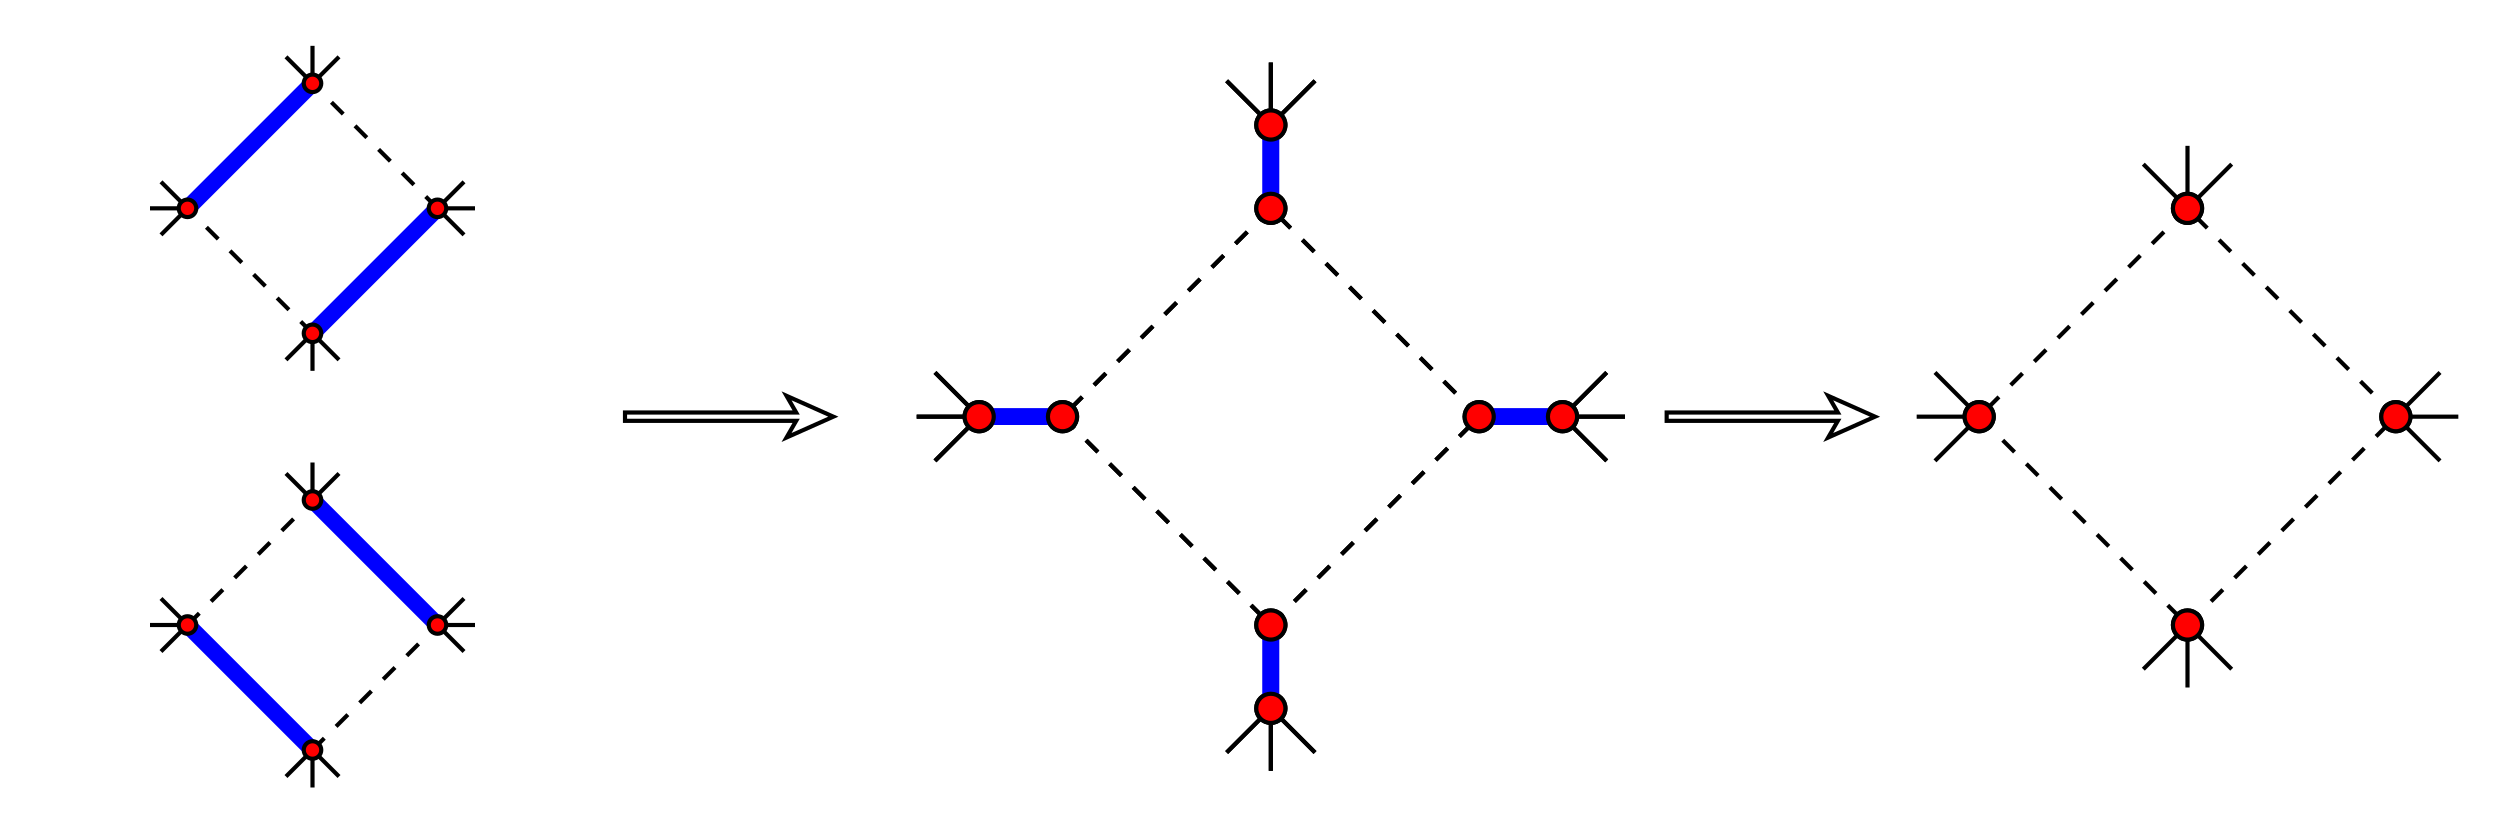 <?xml version="1.0" encoding="UTF-8"?>
<svg xmlns="http://www.w3.org/2000/svg" xmlns:xlink="http://www.w3.org/1999/xlink" width="600pt" height="200pt" viewBox="0 0 600 200" version="1.1">
<g id="surface1">
<path style="fill:none;stroke-width:40;stroke-linecap:butt;stroke-linejoin:miter;stroke:rgb(0%,0%,100%);stroke-opacity:1;stroke-miterlimit:10;" d="M 750 1800 L 450 1500 " transform="matrix(0.1,0,0,-0.1,0,200)"/>
<path style="fill:none;stroke-width:40;stroke-linecap:butt;stroke-linejoin:miter;stroke:rgb(0%,0%,100%);stroke-opacity:1;stroke-miterlimit:10;" d="M 750 1200 L 1050 1500 " transform="matrix(0.1,0,0,-0.1,0,200)"/>
<path style="fill:none;stroke-width:10;stroke-linecap:butt;stroke-linejoin:miter;stroke:rgb(0%,0%,0%);stroke-opacity:1;stroke-dasharray:40,40;stroke-miterlimit:10;" d="M 1050 1500 L 750 1800 " transform="matrix(0.1,0,0,-0.1,0,200)"/>
<path style="fill:none;stroke-width:10;stroke-linecap:butt;stroke-linejoin:miter;stroke:rgb(0%,0%,0%);stroke-opacity:1;stroke-dasharray:40,40;stroke-miterlimit:10;" d="M 750 1200 L 450 1500 " transform="matrix(0.1,0,0,-0.1,0,200)"/>
<path style="fill:none;stroke-width:10;stroke-linecap:butt;stroke-linejoin:miter;stroke:rgb(0%,0%,0%);stroke-opacity:1;stroke-miterlimit:10;" d="M 1050 1500 L 1140 1500 " transform="matrix(0.1,0,0,-0.1,0,200)"/>
<path style="fill:none;stroke-width:10;stroke-linecap:butt;stroke-linejoin:miter;stroke:rgb(0%,0%,0%);stroke-opacity:1;stroke-miterlimit:10;" d="M 1050 1500 L 1113.633 1563.633 " transform="matrix(0.1,0,0,-0.1,0,200)"/>
<path style="fill:none;stroke-width:10;stroke-linecap:butt;stroke-linejoin:miter;stroke:rgb(0%,0%,0%);stroke-opacity:1;stroke-miterlimit:10;" d="M 1050 1500 L 1113.633 1436.367 " transform="matrix(0.1,0,0,-0.1,0,200)"/>
<path style="fill:none;stroke-width:10;stroke-linecap:butt;stroke-linejoin:miter;stroke:rgb(0%,0%,0%);stroke-opacity:1;stroke-miterlimit:10;" d="M 750 1800 L 750 1890 " transform="matrix(0.1,0,0,-0.1,0,200)"/>
<path style="fill:none;stroke-width:10;stroke-linecap:butt;stroke-linejoin:miter;stroke:rgb(0%,0%,0%);stroke-opacity:1;stroke-miterlimit:10;" d="M 750 1800 L 686.367 1863.633 " transform="matrix(0.1,0,0,-0.1,0,200)"/>
<path style="fill:none;stroke-width:10;stroke-linecap:butt;stroke-linejoin:miter;stroke:rgb(0%,0%,0%);stroke-opacity:1;stroke-miterlimit:10;" d="M 750 1800 L 813.633 1863.633 " transform="matrix(0.1,0,0,-0.1,0,200)"/>
<path style="fill:none;stroke-width:10;stroke-linecap:butt;stroke-linejoin:miter;stroke:rgb(0%,0%,0%);stroke-opacity:1;stroke-miterlimit:10;" d="M 450 1500 L 360 1500 " transform="matrix(0.1,0,0,-0.1,0,200)"/>
<path style="fill:none;stroke-width:10;stroke-linecap:butt;stroke-linejoin:miter;stroke:rgb(0%,0%,0%);stroke-opacity:1;stroke-miterlimit:10;" d="M 450 1500 L 386.367 1436.367 " transform="matrix(0.1,0,0,-0.1,0,200)"/>
<path style="fill:none;stroke-width:10;stroke-linecap:butt;stroke-linejoin:miter;stroke:rgb(0%,0%,0%);stroke-opacity:1;stroke-miterlimit:10;" d="M 450 1500 L 386.367 1563.633 " transform="matrix(0.1,0,0,-0.1,0,200)"/>
<path style="fill:none;stroke-width:10;stroke-linecap:butt;stroke-linejoin:miter;stroke:rgb(0%,0%,0%);stroke-opacity:1;stroke-miterlimit:10;" d="M 750 1200 L 750 1110 " transform="matrix(0.1,0,0,-0.1,0,200)"/>
<path style="fill:none;stroke-width:10;stroke-linecap:butt;stroke-linejoin:miter;stroke:rgb(0%,0%,0%);stroke-opacity:1;stroke-miterlimit:10;" d="M 750 1200 L 813.633 1136.367 " transform="matrix(0.1,0,0,-0.1,0,200)"/>
<path style="fill:none;stroke-width:10;stroke-linecap:butt;stroke-linejoin:miter;stroke:rgb(0%,0%,0%);stroke-opacity:1;stroke-miterlimit:10;" d="M 750 1200 L 686.367 1136.367 " transform="matrix(0.1,0,0,-0.1,0,200)"/>
<path style=" stroke:none;fill-rule:nonzero;fill:rgb(100%,0%,0%);fill-opacity:1;" d="M 77.102 20 C 77.102 18.84 76.16 17.898 75 17.898 C 73.84 17.898 72.898 18.84 72.898 20 C 72.898 21.16 73.84 22.102 75 22.102 C 76.16 22.102 77.102 21.16 77.102 20 "/>
<path style="fill:none;stroke-width:10;stroke-linecap:butt;stroke-linejoin:miter;stroke:rgb(0%,0%,0%);stroke-opacity:1;stroke-miterlimit:10;" d="M 771.016 1800 C 771.016 1811.602 761.602 1821.016 750 1821.016 C 738.398 1821.016 728.984 1811.602 728.984 1800 C 728.984 1788.398 738.398 1778.984 750 1778.984 C 761.602 1778.984 771.016 1788.398 771.016 1800 Z M 771.016 1800 " transform="matrix(0.1,0,0,-0.1,0,200)"/>
<path style=" stroke:none;fill-rule:nonzero;fill:rgb(100%,0%,0%);fill-opacity:1;" d="M 107.102 50 C 107.102 48.84 106.16 47.898 105 47.898 C 103.84 47.898 102.898 48.84 102.898 50 C 102.898 51.16 103.84 52.102 105 52.102 C 106.16 52.102 107.102 51.16 107.102 50 "/>
<path style="fill:none;stroke-width:10;stroke-linecap:butt;stroke-linejoin:miter;stroke:rgb(0%,0%,0%);stroke-opacity:1;stroke-miterlimit:10;" d="M 1071.016 1500 C 1071.016 1511.602 1061.602 1521.016 1050 1521.016 C 1038.398 1521.016 1028.984 1511.602 1028.984 1500 C 1028.984 1488.398 1038.398 1478.984 1050 1478.984 C 1061.602 1478.984 1071.016 1488.398 1071.016 1500 Z M 1071.016 1500 " transform="matrix(0.1,0,0,-0.1,0,200)"/>
<path style=" stroke:none;fill-rule:nonzero;fill:rgb(100%,0%,0%);fill-opacity:1;" d="M 77.102 80 C 77.102 78.84 76.16 77.898 75 77.898 C 73.84 77.898 72.898 78.84 72.898 80 C 72.898 81.16 73.84 82.102 75 82.102 C 76.16 82.102 77.102 81.16 77.102 80 "/>
<path style="fill:none;stroke-width:10;stroke-linecap:butt;stroke-linejoin:miter;stroke:rgb(0%,0%,0%);stroke-opacity:1;stroke-miterlimit:10;" d="M 771.016 1200 C 771.016 1211.602 761.602 1221.016 750 1221.016 C 738.398 1221.016 728.984 1211.602 728.984 1200 C 728.984 1188.398 738.398 1178.984 750 1178.984 C 761.602 1178.984 771.016 1188.398 771.016 1200 Z M 771.016 1200 " transform="matrix(0.1,0,0,-0.1,0,200)"/>
<path style=" stroke:none;fill-rule:nonzero;fill:rgb(100%,0%,0%);fill-opacity:1;" d="M 47.102 50 C 47.102 48.84 46.16 47.898 45 47.898 C 43.84 47.898 42.898 48.84 42.898 50 C 42.898 51.16 43.84 52.102 45 52.102 C 46.16 52.102 47.102 51.16 47.102 50 "/>
<path style="fill:none;stroke-width:10;stroke-linecap:butt;stroke-linejoin:miter;stroke:rgb(0%,0%,0%);stroke-opacity:1;stroke-miterlimit:10;" d="M 471.016 1500 C 471.016 1511.602 461.602 1521.016 450 1521.016 C 438.398 1521.016 428.984 1511.602 428.984 1500 C 428.984 1488.398 438.398 1478.984 450 1478.984 C 461.602 1478.984 471.016 1488.398 471.016 1500 Z M 471.016 1500 " transform="matrix(0.1,0,0,-0.1,0,200)"/>
<path style="fill:none;stroke-width:10;stroke-linecap:butt;stroke-linejoin:miter;stroke:rgb(0%,0%,0%);stroke-opacity:1;stroke-dasharray:40,40;stroke-miterlimit:10;" d="M 3050 1500 L 2550 1000 " transform="matrix(0.1,0,0,-0.1,0,200)"/>
<path style="fill:none;stroke-width:10;stroke-linecap:butt;stroke-linejoin:miter;stroke:rgb(0%,0%,0%);stroke-opacity:1;stroke-dasharray:40,40;stroke-miterlimit:10;" d="M 3050 500 L 3550 1000 " transform="matrix(0.1,0,0,-0.1,0,200)"/>
<path style="fill:none;stroke-width:10;stroke-linecap:butt;stroke-linejoin:miter;stroke:rgb(0%,0%,0%);stroke-opacity:1;stroke-dasharray:40,40;stroke-miterlimit:10;" d="M 3550 1000 L 3050 1500 " transform="matrix(0.1,0,0,-0.1,0,200)"/>
<path style="fill:none;stroke-width:10;stroke-linecap:butt;stroke-linejoin:miter;stroke:rgb(0%,0%,0%);stroke-opacity:1;stroke-dasharray:40,40;stroke-miterlimit:10;" d="M 2550 1000 L 3050 500 " transform="matrix(0.1,0,0,-0.1,0,200)"/>
<path style="fill:none;stroke-width:10;stroke-linecap:butt;stroke-linejoin:miter;stroke:rgb(0%,0%,0%);stroke-opacity:1;stroke-miterlimit:10;" d="M 3750 1000 L 3900 1000 " transform="matrix(0.1,0,0,-0.1,0,200)"/>
<path style="fill:none;stroke-width:10;stroke-linecap:butt;stroke-linejoin:miter;stroke:rgb(0%,0%,0%);stroke-opacity:1;stroke-miterlimit:10;" d="M 3750 1000 L 3856.055 1106.055 " transform="matrix(0.1,0,0,-0.1,0,200)"/>
<path style="fill:none;stroke-width:10;stroke-linecap:butt;stroke-linejoin:miter;stroke:rgb(0%,0%,0%);stroke-opacity:1;stroke-miterlimit:10;" d="M 3750 1000 L 3856.055 893.945 " transform="matrix(0.1,0,0,-0.1,0,200)"/>
<path style="fill:none;stroke-width:10;stroke-linecap:butt;stroke-linejoin:miter;stroke:rgb(0%,0%,0%);stroke-opacity:1;stroke-miterlimit:10;" d="M 3050 1700 L 3050 1850 " transform="matrix(0.1,0,0,-0.1,0,200)"/>
<path style="fill:none;stroke-width:10;stroke-linecap:butt;stroke-linejoin:miter;stroke:rgb(0%,0%,0%);stroke-opacity:1;stroke-miterlimit:10;" d="M 3050 1700 L 2943.945 1806.055 " transform="matrix(0.1,0,0,-0.1,0,200)"/>
<path style="fill:none;stroke-width:10;stroke-linecap:butt;stroke-linejoin:miter;stroke:rgb(0%,0%,0%);stroke-opacity:1;stroke-miterlimit:10;" d="M 3050 1700 L 3156.055 1806.055 " transform="matrix(0.1,0,0,-0.1,0,200)"/>
<path style="fill:none;stroke-width:10;stroke-linecap:butt;stroke-linejoin:miter;stroke:rgb(0%,0%,0%);stroke-opacity:1;stroke-miterlimit:10;" d="M 2350 1000 L 2200 1000 " transform="matrix(0.1,0,0,-0.1,0,200)"/>
<path style="fill:none;stroke-width:10;stroke-linecap:butt;stroke-linejoin:miter;stroke:rgb(0%,0%,0%);stroke-opacity:1;stroke-miterlimit:10;" d="M 2350 1000 L 2243.945 893.945 " transform="matrix(0.1,0,0,-0.1,0,200)"/>
<path style="fill:none;stroke-width:10;stroke-linecap:butt;stroke-linejoin:miter;stroke:rgb(0%,0%,0%);stroke-opacity:1;stroke-miterlimit:10;" d="M 2350 1000 L 2243.945 1106.055 " transform="matrix(0.1,0,0,-0.1,0,200)"/>
<path style="fill:none;stroke-width:10;stroke-linecap:butt;stroke-linejoin:miter;stroke:rgb(0%,0%,0%);stroke-opacity:1;stroke-miterlimit:10;" d="M 3050 300 L 3050 150 " transform="matrix(0.1,0,0,-0.1,0,200)"/>
<path style="fill:none;stroke-width:10;stroke-linecap:butt;stroke-linejoin:miter;stroke:rgb(0%,0%,0%);stroke-opacity:1;stroke-miterlimit:10;" d="M 3050 300 L 3156.055 193.945 " transform="matrix(0.1,0,0,-0.1,0,200)"/>
<path style="fill:none;stroke-width:10;stroke-linecap:butt;stroke-linejoin:miter;stroke:rgb(0%,0%,0%);stroke-opacity:1;stroke-miterlimit:10;" d="M 3050 300 L 2943.945 193.945 " transform="matrix(0.1,0,0,-0.1,0,200)"/>
<path style="fill:none;stroke-width:40;stroke-linecap:butt;stroke-linejoin:miter;stroke:rgb(0%,0%,100%);stroke-opacity:1;stroke-miterlimit:10;" d="M 3750 1000 L 3550 1000 " transform="matrix(0.1,0,0,-0.1,0,200)"/>
<path style="fill:none;stroke-width:40;stroke-linecap:butt;stroke-linejoin:miter;stroke:rgb(0%,0%,100%);stroke-opacity:1;stroke-miterlimit:10;" d="M 3050 1700 L 3050 1500 " transform="matrix(0.1,0,0,-0.1,0,200)"/>
<path style="fill:none;stroke-width:40;stroke-linecap:butt;stroke-linejoin:miter;stroke:rgb(0%,0%,100%);stroke-opacity:1;stroke-miterlimit:10;" d="M 2350 1000 L 2550 1000 " transform="matrix(0.1,0,0,-0.1,0,200)"/>
<path style="fill:none;stroke-width:40;stroke-linecap:butt;stroke-linejoin:miter;stroke:rgb(0%,0%,100%);stroke-opacity:1;stroke-miterlimit:10;" d="M 3050 300 L 3050 500 " transform="matrix(0.1,0,0,-0.1,0,200)"/>
<path style=" stroke:none;fill-rule:nonzero;fill:rgb(100%,0%,0%);fill-opacity:1;" d="M 378.5 100 C 378.5 98.066 376.934 96.5 375 96.5 C 373.066 96.5 371.5 98.066 371.5 100 C 371.5 101.934 373.066 103.5 375 103.5 C 376.934 103.5 378.5 101.934 378.5 100 "/>
<path style="fill:none;stroke-width:10;stroke-linecap:butt;stroke-linejoin:miter;stroke:rgb(0%,0%,0%);stroke-opacity:1;stroke-miterlimit:10;" d="M 3785 1000 C 3785 1019.336 3769.336 1035 3750 1035 C 3730.664 1035 3715 1019.336 3715 1000 C 3715 980.664 3730.664 965 3750 965 C 3769.336 965 3785 980.664 3785 1000 Z M 3785 1000 " transform="matrix(0.1,0,0,-0.1,0,200)"/>
<path style=" stroke:none;fill-rule:nonzero;fill:rgb(100%,0%,0%);fill-opacity:1;" d="M 308.5 30 C 308.5 28.066 306.934 26.5 305 26.5 C 303.066 26.5 301.5 28.066 301.5 30 C 301.5 31.934 303.066 33.5 305 33.5 C 306.934 33.5 308.5 31.934 308.5 30 "/>
<path style="fill:none;stroke-width:10;stroke-linecap:butt;stroke-linejoin:miter;stroke:rgb(0%,0%,0%);stroke-opacity:1;stroke-miterlimit:10;" d="M 3085 1700 C 3085 1719.336 3069.336 1735 3050 1735 C 3030.664 1735 3015 1719.336 3015 1700 C 3015 1680.664 3030.664 1665 3050 1665 C 3069.336 1665 3085 1680.664 3085 1700 Z M 3085 1700 " transform="matrix(0.1,0,0,-0.1,0,200)"/>
<path style=" stroke:none;fill-rule:nonzero;fill:rgb(100%,0%,0%);fill-opacity:1;" d="M 238.5 100 C 238.5 98.066 236.934 96.5 235 96.5 C 233.066 96.5 231.5 98.066 231.5 100 C 231.5 101.934 233.066 103.5 235 103.5 C 236.934 103.5 238.5 101.934 238.5 100 "/>
<path style="fill:none;stroke-width:10;stroke-linecap:butt;stroke-linejoin:miter;stroke:rgb(0%,0%,0%);stroke-opacity:1;stroke-miterlimit:10;" d="M 2385 1000 C 2385 1019.336 2369.336 1035 2350 1035 C 2330.664 1035 2315 1019.336 2315 1000 C 2315 980.664 2330.664 965 2350 965 C 2369.336 965 2385 980.664 2385 1000 Z M 2385 1000 " transform="matrix(0.1,0,0,-0.1,0,200)"/>
<path style=" stroke:none;fill-rule:nonzero;fill:rgb(100%,0%,0%);fill-opacity:1;" d="M 308.5 170 C 308.5 168.066 306.934 166.5 305 166.5 C 303.066 166.5 301.5 168.066 301.5 170 C 301.5 171.934 303.066 173.5 305 173.5 C 306.934 173.5 308.5 171.934 308.5 170 "/>
<path style="fill:none;stroke-width:10;stroke-linecap:butt;stroke-linejoin:miter;stroke:rgb(0%,0%,0%);stroke-opacity:1;stroke-miterlimit:10;" d="M 3085 300 C 3085 319.336 3069.336 335 3050 335 C 3030.664 335 3015 319.336 3015 300 C 3015 280.664 3030.664 265 3050 265 C 3069.336 265 3085 280.664 3085 300 Z M 3085 300 " transform="matrix(0.1,0,0,-0.1,0,200)"/>
<path style=" stroke:none;fill-rule:nonzero;fill:rgb(100%,0%,0%);fill-opacity:1;" d="M 358.5 100 C 358.5 98.066 356.934 96.5 355 96.5 C 353.066 96.5 351.5 98.066 351.5 100 C 351.5 101.934 353.066 103.5 355 103.5 C 356.934 103.5 358.5 101.934 358.5 100 "/>
<path style="fill:none;stroke-width:10;stroke-linecap:butt;stroke-linejoin:miter;stroke:rgb(0%,0%,0%);stroke-opacity:1;stroke-miterlimit:10;" d="M 3585 1000 C 3585 1019.336 3569.336 1035 3550 1035 C 3530.664 1035 3515 1019.336 3515 1000 C 3515 980.664 3530.664 965 3550 965 C 3569.336 965 3585 980.664 3585 1000 Z M 3585 1000 " transform="matrix(0.1,0,0,-0.1,0,200)"/>
<path style=" stroke:none;fill-rule:nonzero;fill:rgb(100%,0%,0%);fill-opacity:1;" d="M 308.5 50 C 308.5 48.066 306.934 46.5 305 46.5 C 303.066 46.5 301.5 48.066 301.5 50 C 301.5 51.934 303.066 53.5 305 53.5 C 306.934 53.5 308.5 51.934 308.5 50 "/>
<path style="fill:none;stroke-width:10;stroke-linecap:butt;stroke-linejoin:miter;stroke:rgb(0%,0%,0%);stroke-opacity:1;stroke-miterlimit:10;" d="M 3085 1500 C 3085 1519.336 3069.336 1535 3050 1535 C 3030.664 1535 3015 1519.336 3015 1500 C 3015 1480.664 3030.664 1465 3050 1465 C 3069.336 1465 3085 1480.664 3085 1500 Z M 3085 1500 " transform="matrix(0.1,0,0,-0.1,0,200)"/>
<path style=" stroke:none;fill-rule:nonzero;fill:rgb(100%,0%,0%);fill-opacity:1;" d="M 258.5 100 C 258.5 98.066 256.934 96.5 255 96.5 C 253.066 96.5 251.5 98.066 251.5 100 C 251.5 101.934 253.066 103.5 255 103.5 C 256.934 103.5 258.5 101.934 258.5 100 "/>
<path style="fill:none;stroke-width:10;stroke-linecap:butt;stroke-linejoin:miter;stroke:rgb(0%,0%,0%);stroke-opacity:1;stroke-miterlimit:10;" d="M 2585 1000 C 2585 1019.336 2569.336 1035 2550 1035 C 2530.664 1035 2515 1019.336 2515 1000 C 2515 980.664 2530.664 965 2550 965 C 2569.336 965 2585 980.664 2585 1000 Z M 2585 1000 " transform="matrix(0.1,0,0,-0.1,0,200)"/>
<path style=" stroke:none;fill-rule:nonzero;fill:rgb(100%,0%,0%);fill-opacity:1;" d="M 308.5 150 C 308.5 148.066 306.934 146.5 305 146.5 C 303.066 146.5 301.5 148.066 301.5 150 C 301.5 151.934 303.066 153.5 305 153.5 C 306.934 153.5 308.5 151.934 308.5 150 "/>
<path style="fill:none;stroke-width:10;stroke-linecap:butt;stroke-linejoin:miter;stroke:rgb(0%,0%,0%);stroke-opacity:1;stroke-miterlimit:10;" d="M 3085 500 C 3085 519.336 3069.336 535 3050 535 C 3030.664 535 3015 519.336 3015 500 C 3015 480.664 3030.664 465 3050 465 C 3069.336 465 3085 480.664 3085 500 Z M 3085 500 " transform="matrix(0.1,0,0,-0.1,0,200)"/>
<path style="fill:none;stroke-width:40;stroke-linecap:butt;stroke-linejoin:miter;stroke:rgb(0%,0%,100%);stroke-opacity:1;stroke-miterlimit:10;" d="M 1050 500 L 750 800 " transform="matrix(0.1,0,0,-0.1,0,200)"/>
<path style="fill:none;stroke-width:40;stroke-linecap:butt;stroke-linejoin:miter;stroke:rgb(0%,0%,100%);stroke-opacity:1;stroke-miterlimit:10;" d="M 750 200 L 450 500 " transform="matrix(0.1,0,0,-0.1,0,200)"/>
<path style="fill:none;stroke-width:10;stroke-linecap:butt;stroke-linejoin:miter;stroke:rgb(0%,0%,0%);stroke-opacity:1;stroke-dasharray:40,40;stroke-miterlimit:10;" d="M 450 500 L 750 800 " transform="matrix(0.1,0,0,-0.1,0,200)"/>
<path style="fill:none;stroke-width:10;stroke-linecap:butt;stroke-linejoin:miter;stroke:rgb(0%,0%,0%);stroke-opacity:1;stroke-dasharray:40,40;stroke-miterlimit:10;" d="M 750 200 L 1050 500 " transform="matrix(0.1,0,0,-0.1,0,200)"/>
<path style="fill:none;stroke-width:10;stroke-linecap:butt;stroke-linejoin:miter;stroke:rgb(0%,0%,0%);stroke-opacity:1;stroke-miterlimit:10;" d="M 1050 500 L 1140 500 " transform="matrix(0.1,0,0,-0.1,0,200)"/>
<path style="fill:none;stroke-width:10;stroke-linecap:butt;stroke-linejoin:miter;stroke:rgb(0%,0%,0%);stroke-opacity:1;stroke-miterlimit:10;" d="M 1050 500 L 1113.633 563.633 " transform="matrix(0.1,0,0,-0.1,0,200)"/>
<path style="fill:none;stroke-width:10;stroke-linecap:butt;stroke-linejoin:miter;stroke:rgb(0%,0%,0%);stroke-opacity:1;stroke-miterlimit:10;" d="M 1050 500 L 1113.633 436.367 " transform="matrix(0.1,0,0,-0.1,0,200)"/>
<path style="fill:none;stroke-width:10;stroke-linecap:butt;stroke-linejoin:miter;stroke:rgb(0%,0%,0%);stroke-opacity:1;stroke-miterlimit:10;" d="M 750 800 L 750 890 " transform="matrix(0.1,0,0,-0.1,0,200)"/>
<path style="fill:none;stroke-width:10;stroke-linecap:butt;stroke-linejoin:miter;stroke:rgb(0%,0%,0%);stroke-opacity:1;stroke-miterlimit:10;" d="M 750 800 L 686.367 863.633 " transform="matrix(0.1,0,0,-0.1,0,200)"/>
<path style="fill:none;stroke-width:10;stroke-linecap:butt;stroke-linejoin:miter;stroke:rgb(0%,0%,0%);stroke-opacity:1;stroke-miterlimit:10;" d="M 750 800 L 813.633 863.633 " transform="matrix(0.1,0,0,-0.1,0,200)"/>
<path style="fill:none;stroke-width:10;stroke-linecap:butt;stroke-linejoin:miter;stroke:rgb(0%,0%,0%);stroke-opacity:1;stroke-miterlimit:10;" d="M 450 500 L 360 500 " transform="matrix(0.1,0,0,-0.1,0,200)"/>
<path style="fill:none;stroke-width:10;stroke-linecap:butt;stroke-linejoin:miter;stroke:rgb(0%,0%,0%);stroke-opacity:1;stroke-miterlimit:10;" d="M 450 500 L 386.367 436.367 " transform="matrix(0.1,0,0,-0.1,0,200)"/>
<path style="fill:none;stroke-width:10;stroke-linecap:butt;stroke-linejoin:miter;stroke:rgb(0%,0%,0%);stroke-opacity:1;stroke-miterlimit:10;" d="M 450 500 L 386.367 563.633 " transform="matrix(0.1,0,0,-0.1,0,200)"/>
<path style="fill:none;stroke-width:10;stroke-linecap:butt;stroke-linejoin:miter;stroke:rgb(0%,0%,0%);stroke-opacity:1;stroke-miterlimit:10;" d="M 750 200 L 750 110 " transform="matrix(0.1,0,0,-0.1,0,200)"/>
<path style="fill:none;stroke-width:10;stroke-linecap:butt;stroke-linejoin:miter;stroke:rgb(0%,0%,0%);stroke-opacity:1;stroke-miterlimit:10;" d="M 750 200 L 813.633 136.367 " transform="matrix(0.1,0,0,-0.1,0,200)"/>
<path style="fill:none;stroke-width:10;stroke-linecap:butt;stroke-linejoin:miter;stroke:rgb(0%,0%,0%);stroke-opacity:1;stroke-miterlimit:10;" d="M 750 200 L 686.367 136.367 " transform="matrix(0.1,0,0,-0.1,0,200)"/>
<path style=" stroke:none;fill-rule:nonzero;fill:rgb(100%,0%,0%);fill-opacity:1;" d="M 77.102 120 C 77.102 118.84 76.16 117.898 75 117.898 C 73.84 117.898 72.898 118.84 72.898 120 C 72.898 121.16 73.84 122.102 75 122.102 C 76.16 122.102 77.102 121.16 77.102 120 "/>
<path style="fill:none;stroke-width:10;stroke-linecap:butt;stroke-linejoin:miter;stroke:rgb(0%,0%,0%);stroke-opacity:1;stroke-miterlimit:10;" d="M 771.016 800 C 771.016 811.602 761.602 821.016 750 821.016 C 738.398 821.016 728.984 811.602 728.984 800 C 728.984 788.398 738.398 778.984 750 778.984 C 761.602 778.984 771.016 788.398 771.016 800 Z M 771.016 800 " transform="matrix(0.1,0,0,-0.1,0,200)"/>
<path style=" stroke:none;fill-rule:nonzero;fill:rgb(100%,0%,0%);fill-opacity:1;" d="M 107.102 150 C 107.102 148.84 106.16 147.898 105 147.898 C 103.84 147.898 102.898 148.84 102.898 150 C 102.898 151.16 103.84 152.102 105 152.102 C 106.16 152.102 107.102 151.16 107.102 150 "/>
<path style="fill:none;stroke-width:10;stroke-linecap:butt;stroke-linejoin:miter;stroke:rgb(0%,0%,0%);stroke-opacity:1;stroke-miterlimit:10;" d="M 1071.016 500 C 1071.016 511.602 1061.602 521.016 1050 521.016 C 1038.398 521.016 1028.984 511.602 1028.984 500 C 1028.984 488.398 1038.398 478.984 1050 478.984 C 1061.602 478.984 1071.016 488.398 1071.016 500 Z M 1071.016 500 " transform="matrix(0.1,0,0,-0.1,0,200)"/>
<path style=" stroke:none;fill-rule:nonzero;fill:rgb(100%,0%,0%);fill-opacity:1;" d="M 77.102 180 C 77.102 178.84 76.16 177.898 75 177.898 C 73.84 177.898 72.898 178.84 72.898 180 C 72.898 181.16 73.84 182.102 75 182.102 C 76.16 182.102 77.102 181.16 77.102 180 "/>
<path style="fill:none;stroke-width:10;stroke-linecap:butt;stroke-linejoin:miter;stroke:rgb(0%,0%,0%);stroke-opacity:1;stroke-miterlimit:10;" d="M 771.016 200 C 771.016 211.602 761.602 221.016 750 221.016 C 738.398 221.016 728.984 211.602 728.984 200 C 728.984 188.398 738.398 178.984 750 178.984 C 761.602 178.984 771.016 188.398 771.016 200 Z M 771.016 200 " transform="matrix(0.1,0,0,-0.1,0,200)"/>
<path style=" stroke:none;fill-rule:nonzero;fill:rgb(100%,0%,0%);fill-opacity:1;" d="M 47.102 150 C 47.102 148.84 46.16 147.898 45 147.898 C 43.84 147.898 42.898 148.84 42.898 150 C 42.898 151.16 43.84 152.102 45 152.102 C 46.16 152.102 47.102 151.16 47.102 150 "/>
<path style="fill:none;stroke-width:10;stroke-linecap:butt;stroke-linejoin:miter;stroke:rgb(0%,0%,0%);stroke-opacity:1;stroke-miterlimit:10;" d="M 471.016 500 C 471.016 511.602 461.602 521.016 450 521.016 C 438.398 521.016 428.984 511.602 428.984 500 C 428.984 488.398 438.398 478.984 450 478.984 C 461.602 478.984 471.016 488.398 471.016 500 Z M 471.016 500 " transform="matrix(0.1,0,0,-0.1,0,200)"/>
<path style="fill:none;stroke-width:10;stroke-linecap:butt;stroke-linejoin:miter;stroke:rgb(0%,0%,0%);stroke-opacity:1;stroke-dasharray:40,40;stroke-miterlimit:10;" d="M 3050 1500 L 2550 1000 " transform="matrix(0.1,0,0,-0.1,0,200)"/>
<path style="fill:none;stroke-width:10;stroke-linecap:butt;stroke-linejoin:miter;stroke:rgb(0%,0%,0%);stroke-opacity:1;stroke-dasharray:40,40;stroke-miterlimit:10;" d="M 3050 500 L 3550 1000 " transform="matrix(0.1,0,0,-0.1,0,200)"/>
<path style="fill:none;stroke-width:10;stroke-linecap:butt;stroke-linejoin:miter;stroke:rgb(0%,0%,0%);stroke-opacity:1;stroke-dasharray:40,40;stroke-miterlimit:10;" d="M 3550 1000 L 3050 1500 " transform="matrix(0.1,0,0,-0.1,0,200)"/>
<path style="fill:none;stroke-width:10;stroke-linecap:butt;stroke-linejoin:miter;stroke:rgb(0%,0%,0%);stroke-opacity:1;stroke-dasharray:40,40;stroke-miterlimit:10;" d="M 2550 1000 L 3050 500 " transform="matrix(0.1,0,0,-0.1,0,200)"/>
<path style="fill:none;stroke-width:10;stroke-linecap:butt;stroke-linejoin:miter;stroke:rgb(0%,0%,0%);stroke-opacity:1;stroke-miterlimit:10;" d="M 3750 1000 L 3900 1000 " transform="matrix(0.1,0,0,-0.1,0,200)"/>
<path style="fill:none;stroke-width:10;stroke-linecap:butt;stroke-linejoin:miter;stroke:rgb(0%,0%,0%);stroke-opacity:1;stroke-miterlimit:10;" d="M 3750 1000 L 3856.055 1106.055 " transform="matrix(0.1,0,0,-0.1,0,200)"/>
<path style="fill:none;stroke-width:10;stroke-linecap:butt;stroke-linejoin:miter;stroke:rgb(0%,0%,0%);stroke-opacity:1;stroke-miterlimit:10;" d="M 3750 1000 L 3856.055 893.945 " transform="matrix(0.1,0,0,-0.1,0,200)"/>
<path style="fill:none;stroke-width:10;stroke-linecap:butt;stroke-linejoin:miter;stroke:rgb(0%,0%,0%);stroke-opacity:1;stroke-miterlimit:10;" d="M 3050 1700 L 3050 1850 " transform="matrix(0.1,0,0,-0.1,0,200)"/>
<path style="fill:none;stroke-width:10;stroke-linecap:butt;stroke-linejoin:miter;stroke:rgb(0%,0%,0%);stroke-opacity:1;stroke-miterlimit:10;" d="M 3050 1700 L 2943.945 1806.055 " transform="matrix(0.1,0,0,-0.1,0,200)"/>
<path style="fill:none;stroke-width:10;stroke-linecap:butt;stroke-linejoin:miter;stroke:rgb(0%,0%,0%);stroke-opacity:1;stroke-miterlimit:10;" d="M 3050 1700 L 3156.055 1806.055 " transform="matrix(0.1,0,0,-0.1,0,200)"/>
<path style="fill:none;stroke-width:10;stroke-linecap:butt;stroke-linejoin:miter;stroke:rgb(0%,0%,0%);stroke-opacity:1;stroke-miterlimit:10;" d="M 2350 1000 L 2200 1000 " transform="matrix(0.1,0,0,-0.1,0,200)"/>
<path style="fill:none;stroke-width:10;stroke-linecap:butt;stroke-linejoin:miter;stroke:rgb(0%,0%,0%);stroke-opacity:1;stroke-miterlimit:10;" d="M 2350 1000 L 2243.945 893.945 " transform="matrix(0.1,0,0,-0.1,0,200)"/>
<path style="fill:none;stroke-width:10;stroke-linecap:butt;stroke-linejoin:miter;stroke:rgb(0%,0%,0%);stroke-opacity:1;stroke-miterlimit:10;" d="M 2350 1000 L 2243.945 1106.055 " transform="matrix(0.1,0,0,-0.1,0,200)"/>
<path style="fill:none;stroke-width:10;stroke-linecap:butt;stroke-linejoin:miter;stroke:rgb(0%,0%,0%);stroke-opacity:1;stroke-miterlimit:10;" d="M 3050 300 L 3050 150 " transform="matrix(0.1,0,0,-0.1,0,200)"/>
<path style="fill:none;stroke-width:10;stroke-linecap:butt;stroke-linejoin:miter;stroke:rgb(0%,0%,0%);stroke-opacity:1;stroke-miterlimit:10;" d="M 3050 300 L 3156.055 193.945 " transform="matrix(0.1,0,0,-0.1,0,200)"/>
<path style="fill:none;stroke-width:10;stroke-linecap:butt;stroke-linejoin:miter;stroke:rgb(0%,0%,0%);stroke-opacity:1;stroke-miterlimit:10;" d="M 3050 300 L 2943.945 193.945 " transform="matrix(0.1,0,0,-0.1,0,200)"/>
<path style="fill:none;stroke-width:40;stroke-linecap:butt;stroke-linejoin:miter;stroke:rgb(0%,0%,100%);stroke-opacity:1;stroke-miterlimit:10;" d="M 3750 1000 L 3550 1000 " transform="matrix(0.1,0,0,-0.1,0,200)"/>
<path style="fill:none;stroke-width:40;stroke-linecap:butt;stroke-linejoin:miter;stroke:rgb(0%,0%,100%);stroke-opacity:1;stroke-miterlimit:10;" d="M 3050 1700 L 3050 1500 " transform="matrix(0.1,0,0,-0.1,0,200)"/>
<path style="fill:none;stroke-width:40;stroke-linecap:butt;stroke-linejoin:miter;stroke:rgb(0%,0%,100%);stroke-opacity:1;stroke-miterlimit:10;" d="M 2350 1000 L 2550 1000 " transform="matrix(0.1,0,0,-0.1,0,200)"/>
<path style="fill:none;stroke-width:40;stroke-linecap:butt;stroke-linejoin:miter;stroke:rgb(0%,0%,100%);stroke-opacity:1;stroke-miterlimit:10;" d="M 3050 300 L 3050 500 " transform="matrix(0.1,0,0,-0.1,0,200)"/>
<path style=" stroke:none;fill-rule:nonzero;fill:rgb(100%,0%,0%);fill-opacity:1;" d="M 378.5 100 C 378.5 98.066 376.934 96.5 375 96.5 C 373.066 96.5 371.5 98.066 371.5 100 C 371.5 101.934 373.066 103.5 375 103.5 C 376.934 103.5 378.5 101.934 378.5 100 "/>
<path style="fill:none;stroke-width:10;stroke-linecap:butt;stroke-linejoin:miter;stroke:rgb(0%,0%,0%);stroke-opacity:1;stroke-miterlimit:10;" d="M 3785 1000 C 3785 1019.336 3769.336 1035 3750 1035 C 3730.664 1035 3715 1019.336 3715 1000 C 3715 980.664 3730.664 965 3750 965 C 3769.336 965 3785 980.664 3785 1000 Z M 3785 1000 " transform="matrix(0.1,0,0,-0.1,0,200)"/>
<path style=" stroke:none;fill-rule:nonzero;fill:rgb(100%,0%,0%);fill-opacity:1;" d="M 308.5 30 C 308.5 28.066 306.934 26.5 305 26.5 C 303.066 26.5 301.5 28.066 301.5 30 C 301.5 31.934 303.066 33.5 305 33.5 C 306.934 33.5 308.5 31.934 308.5 30 "/>
<path style="fill:none;stroke-width:10;stroke-linecap:butt;stroke-linejoin:miter;stroke:rgb(0%,0%,0%);stroke-opacity:1;stroke-miterlimit:10;" d="M 3085 1700 C 3085 1719.336 3069.336 1735 3050 1735 C 3030.664 1735 3015 1719.336 3015 1700 C 3015 1680.664 3030.664 1665 3050 1665 C 3069.336 1665 3085 1680.664 3085 1700 Z M 3085 1700 " transform="matrix(0.1,0,0,-0.1,0,200)"/>
<path style=" stroke:none;fill-rule:nonzero;fill:rgb(100%,0%,0%);fill-opacity:1;" d="M 238.5 100 C 238.5 98.066 236.934 96.5 235 96.5 C 233.066 96.5 231.5 98.066 231.5 100 C 231.5 101.934 233.066 103.5 235 103.5 C 236.934 103.5 238.5 101.934 238.5 100 "/>
<path style="fill:none;stroke-width:10;stroke-linecap:butt;stroke-linejoin:miter;stroke:rgb(0%,0%,0%);stroke-opacity:1;stroke-miterlimit:10;" d="M 2385 1000 C 2385 1019.336 2369.336 1035 2350 1035 C 2330.664 1035 2315 1019.336 2315 1000 C 2315 980.664 2330.664 965 2350 965 C 2369.336 965 2385 980.664 2385 1000 Z M 2385 1000 " transform="matrix(0.1,0,0,-0.1,0,200)"/>
<path style=" stroke:none;fill-rule:nonzero;fill:rgb(100%,0%,0%);fill-opacity:1;" d="M 308.5 170 C 308.5 168.066 306.934 166.5 305 166.5 C 303.066 166.5 301.5 168.066 301.5 170 C 301.5 171.934 303.066 173.5 305 173.5 C 306.934 173.5 308.5 171.934 308.5 170 "/>
<path style="fill:none;stroke-width:10;stroke-linecap:butt;stroke-linejoin:miter;stroke:rgb(0%,0%,0%);stroke-opacity:1;stroke-miterlimit:10;" d="M 3085 300 C 3085 319.336 3069.336 335 3050 335 C 3030.664 335 3015 319.336 3015 300 C 3015 280.664 3030.664 265 3050 265 C 3069.336 265 3085 280.664 3085 300 Z M 3085 300 " transform="matrix(0.1,0,0,-0.1,0,200)"/>
<path style=" stroke:none;fill-rule:nonzero;fill:rgb(100%,0%,0%);fill-opacity:1;" d="M 358.5 100 C 358.5 98.066 356.934 96.5 355 96.5 C 353.066 96.5 351.5 98.066 351.5 100 C 351.5 101.934 353.066 103.5 355 103.5 C 356.934 103.5 358.5 101.934 358.5 100 "/>
<path style="fill:none;stroke-width:10;stroke-linecap:butt;stroke-linejoin:miter;stroke:rgb(0%,0%,0%);stroke-opacity:1;stroke-miterlimit:10;" d="M 3585 1000 C 3585 1019.336 3569.336 1035 3550 1035 C 3530.664 1035 3515 1019.336 3515 1000 C 3515 980.664 3530.664 965 3550 965 C 3569.336 965 3585 980.664 3585 1000 Z M 3585 1000 " transform="matrix(0.1,0,0,-0.1,0,200)"/>
<path style=" stroke:none;fill-rule:nonzero;fill:rgb(100%,0%,0%);fill-opacity:1;" d="M 308.5 50 C 308.5 48.066 306.934 46.5 305 46.5 C 303.066 46.5 301.5 48.066 301.5 50 C 301.5 51.934 303.066 53.5 305 53.5 C 306.934 53.5 308.5 51.934 308.5 50 "/>
<path style="fill:none;stroke-width:10;stroke-linecap:butt;stroke-linejoin:miter;stroke:rgb(0%,0%,0%);stroke-opacity:1;stroke-miterlimit:10;" d="M 3085 1500 C 3085 1519.336 3069.336 1535 3050 1535 C 3030.664 1535 3015 1519.336 3015 1500 C 3015 1480.664 3030.664 1465 3050 1465 C 3069.336 1465 3085 1480.664 3085 1500 Z M 3085 1500 " transform="matrix(0.1,0,0,-0.1,0,200)"/>
<path style=" stroke:none;fill-rule:nonzero;fill:rgb(100%,0%,0%);fill-opacity:1;" d="M 258.5 100 C 258.5 98.066 256.934 96.5 255 96.5 C 253.066 96.5 251.5 98.066 251.5 100 C 251.5 101.934 253.066 103.5 255 103.5 C 256.934 103.5 258.5 101.934 258.5 100 "/>
<path style="fill:none;stroke-width:10;stroke-linecap:butt;stroke-linejoin:miter;stroke:rgb(0%,0%,0%);stroke-opacity:1;stroke-miterlimit:10;" d="M 2585 1000 C 2585 1019.336 2569.336 1035 2550 1035 C 2530.664 1035 2515 1019.336 2515 1000 C 2515 980.664 2530.664 965 2550 965 C 2569.336 965 2585 980.664 2585 1000 Z M 2585 1000 " transform="matrix(0.1,0,0,-0.1,0,200)"/>
<path style=" stroke:none;fill-rule:nonzero;fill:rgb(100%,0%,0%);fill-opacity:1;" d="M 308.5 150 C 308.5 148.066 306.934 146.5 305 146.5 C 303.066 146.5 301.5 148.066 301.5 150 C 301.5 151.934 303.066 153.5 305 153.5 C 306.934 153.5 308.5 151.934 308.5 150 "/>
<path style="fill:none;stroke-width:10;stroke-linecap:butt;stroke-linejoin:miter;stroke:rgb(0%,0%,0%);stroke-opacity:1;stroke-miterlimit:10;" d="M 3085 500 C 3085 519.336 3069.336 535 3050 535 C 3030.664 535 3015 519.336 3015 500 C 3015 480.664 3030.664 465 3050 465 C 3069.336 465 3085 480.664 3085 500 Z M 3085 500 " transform="matrix(0.1,0,0,-0.1,0,200)"/>
<path style="fill:none;stroke-width:10;stroke-linecap:butt;stroke-linejoin:miter;stroke:rgb(0%,0%,0%);stroke-opacity:1;stroke-miterlimit:10;" d="M 1500 990 L 1910.781 990 L 1887.695 950 L 2000 1000 L 1887.695 1050 L 1910.781 1010 L 1500 1010 Z M 1500 990 " transform="matrix(0.1,0,0,-0.1,0,200)"/>
<path style="fill:none;stroke-width:10;stroke-linecap:butt;stroke-linejoin:miter;stroke:rgb(0%,0%,0%);stroke-opacity:1;stroke-miterlimit:10;" d="M 4000 990 L 4410.781 990 L 4387.695 950 L 4500 1000 L 4387.695 1050 L 4410.781 1010 L 4000 1010 Z M 4000 990 " transform="matrix(0.1,0,0,-0.1,0,200)"/>
<path style="fill:none;stroke-width:10;stroke-linecap:butt;stroke-linejoin:miter;stroke:rgb(0%,0%,0%);stroke-opacity:1;stroke-dasharray:40,40;stroke-miterlimit:10;" d="M 5250 1500 L 4750 1000 " transform="matrix(0.1,0,0,-0.1,0,200)"/>
<path style="fill:none;stroke-width:10;stroke-linecap:butt;stroke-linejoin:miter;stroke:rgb(0%,0%,0%);stroke-opacity:1;stroke-dasharray:40,40;stroke-miterlimit:10;" d="M 5250 500 L 5750 1000 " transform="matrix(0.1,0,0,-0.1,0,200)"/>
<path style="fill:none;stroke-width:10;stroke-linecap:butt;stroke-linejoin:miter;stroke:rgb(0%,0%,0%);stroke-opacity:1;stroke-dasharray:40,40;stroke-miterlimit:10;" d="M 5750 1000 L 5250 1500 " transform="matrix(0.1,0,0,-0.1,0,200)"/>
<path style="fill:none;stroke-width:10;stroke-linecap:butt;stroke-linejoin:miter;stroke:rgb(0%,0%,0%);stroke-opacity:1;stroke-dasharray:40,40;stroke-miterlimit:10;" d="M 4750 1000 L 5250 500 " transform="matrix(0.1,0,0,-0.1,0,200)"/>
<path style="fill:none;stroke-width:10;stroke-linecap:butt;stroke-linejoin:miter;stroke:rgb(0%,0%,0%);stroke-opacity:1;stroke-miterlimit:10;" d="M 5750 1000 L 5900 1000 " transform="matrix(0.1,0,0,-0.1,0,200)"/>
<path style="fill:none;stroke-width:10;stroke-linecap:butt;stroke-linejoin:miter;stroke:rgb(0%,0%,0%);stroke-opacity:1;stroke-miterlimit:10;" d="M 5750 1000 L 5856.055 1106.055 " transform="matrix(0.1,0,0,-0.1,0,200)"/>
<path style="fill:none;stroke-width:10;stroke-linecap:butt;stroke-linejoin:miter;stroke:rgb(0%,0%,0%);stroke-opacity:1;stroke-miterlimit:10;" d="M 5750 1000 L 5856.055 893.945 " transform="matrix(0.1,0,0,-0.1,0,200)"/>
<path style="fill:none;stroke-width:10;stroke-linecap:butt;stroke-linejoin:miter;stroke:rgb(0%,0%,0%);stroke-opacity:1;stroke-miterlimit:10;" d="M 5250 1500 L 5250 1650 " transform="matrix(0.1,0,0,-0.1,0,200)"/>
<path style="fill:none;stroke-width:10;stroke-linecap:butt;stroke-linejoin:miter;stroke:rgb(0%,0%,0%);stroke-opacity:1;stroke-miterlimit:10;" d="M 5250 1500 L 5143.945 1606.055 " transform="matrix(0.1,0,0,-0.1,0,200)"/>
<path style="fill:none;stroke-width:10;stroke-linecap:butt;stroke-linejoin:miter;stroke:rgb(0%,0%,0%);stroke-opacity:1;stroke-miterlimit:10;" d="M 5250 1500 L 5356.055 1606.055 " transform="matrix(0.1,0,0,-0.1,0,200)"/>
<path style="fill:none;stroke-width:10;stroke-linecap:butt;stroke-linejoin:miter;stroke:rgb(0%,0%,0%);stroke-opacity:1;stroke-miterlimit:10;" d="M 4750 1000 L 4600 1000 " transform="matrix(0.1,0,0,-0.1,0,200)"/>
<path style="fill:none;stroke-width:10;stroke-linecap:butt;stroke-linejoin:miter;stroke:rgb(0%,0%,0%);stroke-opacity:1;stroke-miterlimit:10;" d="M 4750 1000 L 4643.945 893.945 " transform="matrix(0.1,0,0,-0.1,0,200)"/>
<path style="fill:none;stroke-width:10;stroke-linecap:butt;stroke-linejoin:miter;stroke:rgb(0%,0%,0%);stroke-opacity:1;stroke-miterlimit:10;" d="M 4750 1000 L 4643.945 1106.055 " transform="matrix(0.1,0,0,-0.1,0,200)"/>
<path style="fill:none;stroke-width:10;stroke-linecap:butt;stroke-linejoin:miter;stroke:rgb(0%,0%,0%);stroke-opacity:1;stroke-miterlimit:10;" d="M 5250 500 L 5250 350 " transform="matrix(0.1,0,0,-0.1,0,200)"/>
<path style="fill:none;stroke-width:10;stroke-linecap:butt;stroke-linejoin:miter;stroke:rgb(0%,0%,0%);stroke-opacity:1;stroke-miterlimit:10;" d="M 5250 500 L 5356.055 393.945 " transform="matrix(0.1,0,0,-0.1,0,200)"/>
<path style="fill:none;stroke-width:10;stroke-linecap:butt;stroke-linejoin:miter;stroke:rgb(0%,0%,0%);stroke-opacity:1;stroke-miterlimit:10;" d="M 5250 500 L 5143.945 393.945 " transform="matrix(0.1,0,0,-0.1,0,200)"/>
<path style="fill:none;stroke-width:10;stroke-linecap:butt;stroke-linejoin:miter;stroke:rgb(0%,0%,0%);stroke-opacity:1;stroke-dasharray:40,40;stroke-miterlimit:10;" d="M 5750 1000 L 5750 1000 " transform="matrix(0.1,0,0,-0.1,0,200)"/>
<path style="fill:none;stroke-width:10;stroke-linecap:butt;stroke-linejoin:miter;stroke:rgb(0%,0%,0%);stroke-opacity:1;stroke-dasharray:40,40;stroke-miterlimit:10;" d="M 5250 1500 L 5250 1500 " transform="matrix(0.1,0,0,-0.1,0,200)"/>
<path style="fill:none;stroke-width:10;stroke-linecap:butt;stroke-linejoin:miter;stroke:rgb(0%,0%,0%);stroke-opacity:1;stroke-dasharray:40,40;stroke-miterlimit:10;" d="M 4750 1000 L 4750 1000 " transform="matrix(0.1,0,0,-0.1,0,200)"/>
<path style="fill:none;stroke-width:10;stroke-linecap:butt;stroke-linejoin:miter;stroke:rgb(0%,0%,0%);stroke-opacity:1;stroke-dasharray:40,40;stroke-miterlimit:10;" d="M 5250 500 L 5250 500 " transform="matrix(0.1,0,0,-0.1,0,200)"/>
<path style=" stroke:none;fill-rule:nonzero;fill:rgb(100%,0%,0%);fill-opacity:1;" d="M 578.5 100 C 578.5 98.066 576.934 96.5 575 96.5 C 573.066 96.5 571.5 98.066 571.5 100 C 571.5 101.934 573.066 103.5 575 103.5 C 576.934 103.5 578.5 101.934 578.5 100 "/>
<path style="fill:none;stroke-width:10;stroke-linecap:butt;stroke-linejoin:miter;stroke:rgb(0%,0%,0%);stroke-opacity:1;stroke-miterlimit:10;" d="M 5785 1000 C 5785 1019.336 5769.336 1035 5750 1035 C 5730.664 1035 5715 1019.336 5715 1000 C 5715 980.664 5730.664 965 5750 965 C 5769.336 965 5785 980.664 5785 1000 Z M 5785 1000 " transform="matrix(0.1,0,0,-0.1,0,200)"/>
<path style=" stroke:none;fill-rule:nonzero;fill:rgb(100%,0%,0%);fill-opacity:1;" d="M 528.5 50 C 528.5 48.066 526.934 46.5 525 46.5 C 523.066 46.5 521.5 48.066 521.5 50 C 521.5 51.934 523.066 53.5 525 53.5 C 526.934 53.5 528.5 51.934 528.5 50 "/>
<path style="fill:none;stroke-width:10;stroke-linecap:butt;stroke-linejoin:miter;stroke:rgb(0%,0%,0%);stroke-opacity:1;stroke-miterlimit:10;" d="M 5285 1500 C 5285 1519.336 5269.336 1535 5250 1535 C 5230.664 1535 5215 1519.336 5215 1500 C 5215 1480.664 5230.664 1465 5250 1465 C 5269.336 1465 5285 1480.664 5285 1500 Z M 5285 1500 " transform="matrix(0.1,0,0,-0.1,0,200)"/>
<path style=" stroke:none;fill-rule:nonzero;fill:rgb(100%,0%,0%);fill-opacity:1;" d="M 478.5 100 C 478.5 98.066 476.934 96.5 475 96.5 C 473.066 96.5 471.5 98.066 471.5 100 C 471.5 101.934 473.066 103.5 475 103.5 C 476.934 103.5 478.5 101.934 478.5 100 "/>
<path style="fill:none;stroke-width:10;stroke-linecap:butt;stroke-linejoin:miter;stroke:rgb(0%,0%,0%);stroke-opacity:1;stroke-miterlimit:10;" d="M 4785 1000 C 4785 1019.336 4769.336 1035 4750 1035 C 4730.664 1035 4715 1019.336 4715 1000 C 4715 980.664 4730.664 965 4750 965 C 4769.336 965 4785 980.664 4785 1000 Z M 4785 1000 " transform="matrix(0.1,0,0,-0.1,0,200)"/>
<path style=" stroke:none;fill-rule:nonzero;fill:rgb(100%,0%,0%);fill-opacity:1;" d="M 528.5 150 C 528.5 148.066 526.934 146.5 525 146.5 C 523.066 146.5 521.5 148.066 521.5 150 C 521.5 151.934 523.066 153.5 525 153.5 C 526.934 153.5 528.5 151.934 528.5 150 "/>
<path style="fill:none;stroke-width:10;stroke-linecap:butt;stroke-linejoin:miter;stroke:rgb(0%,0%,0%);stroke-opacity:1;stroke-miterlimit:10;" d="M 5285 500 C 5285 519.336 5269.336 535 5250 535 C 5230.664 535 5215 519.336 5215 500 C 5215 480.664 5230.664 465 5250 465 C 5269.336 465 5285 480.664 5285 500 Z M 5285 500 " transform="matrix(0.1,0,0,-0.1,0,200)"/>
<path style=" stroke:none;fill-rule:nonzero;fill:rgb(100%,0%,0%);fill-opacity:1;" d="M 578.5 100 C 578.5 98.066 576.934 96.5 575 96.5 C 573.066 96.5 571.5 98.066 571.5 100 C 571.5 101.934 573.066 103.5 575 103.5 C 576.934 103.5 578.5 101.934 578.5 100 "/>
<path style="fill:none;stroke-width:10;stroke-linecap:butt;stroke-linejoin:miter;stroke:rgb(0%,0%,0%);stroke-opacity:1;stroke-miterlimit:10;" d="M 5785 1000 C 5785 1019.336 5769.336 1035 5750 1035 C 5730.664 1035 5715 1019.336 5715 1000 C 5715 980.664 5730.664 965 5750 965 C 5769.336 965 5785 980.664 5785 1000 Z M 5785 1000 " transform="matrix(0.1,0,0,-0.1,0,200)"/>
<path style=" stroke:none;fill-rule:nonzero;fill:rgb(100%,0%,0%);fill-opacity:1;" d="M 528.5 50 C 528.5 48.066 526.934 46.5 525 46.5 C 523.066 46.5 521.5 48.066 521.5 50 C 521.5 51.934 523.066 53.5 525 53.5 C 526.934 53.5 528.5 51.934 528.5 50 "/>
<path style="fill:none;stroke-width:10;stroke-linecap:butt;stroke-linejoin:miter;stroke:rgb(0%,0%,0%);stroke-opacity:1;stroke-miterlimit:10;" d="M 5285 1500 C 5285 1519.336 5269.336 1535 5250 1535 C 5230.664 1535 5215 1519.336 5215 1500 C 5215 1480.664 5230.664 1465 5250 1465 C 5269.336 1465 5285 1480.664 5285 1500 Z M 5285 1500 " transform="matrix(0.1,0,0,-0.1,0,200)"/>
<path style=" stroke:none;fill-rule:nonzero;fill:rgb(100%,0%,0%);fill-opacity:1;" d="M 478.5 100 C 478.5 98.066 476.934 96.5 475 96.5 C 473.066 96.5 471.5 98.066 471.5 100 C 471.5 101.934 473.066 103.5 475 103.5 C 476.934 103.5 478.5 101.934 478.5 100 "/>
<path style="fill:none;stroke-width:10;stroke-linecap:butt;stroke-linejoin:miter;stroke:rgb(0%,0%,0%);stroke-opacity:1;stroke-miterlimit:10;" d="M 4785 1000 C 4785 1019.336 4769.336 1035 4750 1035 C 4730.664 1035 4715 1019.336 4715 1000 C 4715 980.664 4730.664 965 4750 965 C 4769.336 965 4785 980.664 4785 1000 Z M 4785 1000 " transform="matrix(0.1,0,0,-0.1,0,200)"/>
<path style=" stroke:none;fill-rule:nonzero;fill:rgb(100%,0%,0%);fill-opacity:1;" d="M 528.5 150 C 528.5 148.066 526.934 146.5 525 146.5 C 523.066 146.5 521.5 148.066 521.5 150 C 521.5 151.934 523.066 153.5 525 153.5 C 526.934 153.5 528.5 151.934 528.5 150 "/>
<path style="fill:none;stroke-width:10;stroke-linecap:butt;stroke-linejoin:miter;stroke:rgb(0%,0%,0%);stroke-opacity:1;stroke-miterlimit:10;" d="M 5285 500 C 5285 519.336 5269.336 535 5250 535 C 5230.664 535 5215 519.336 5215 500 C 5215 480.664 5230.664 465 5250 465 C 5269.336 465 5285 480.664 5285 500 Z M 5285 500 " transform="matrix(0.1,0,0,-0.1,0,200)"/>
</g>
</svg>
